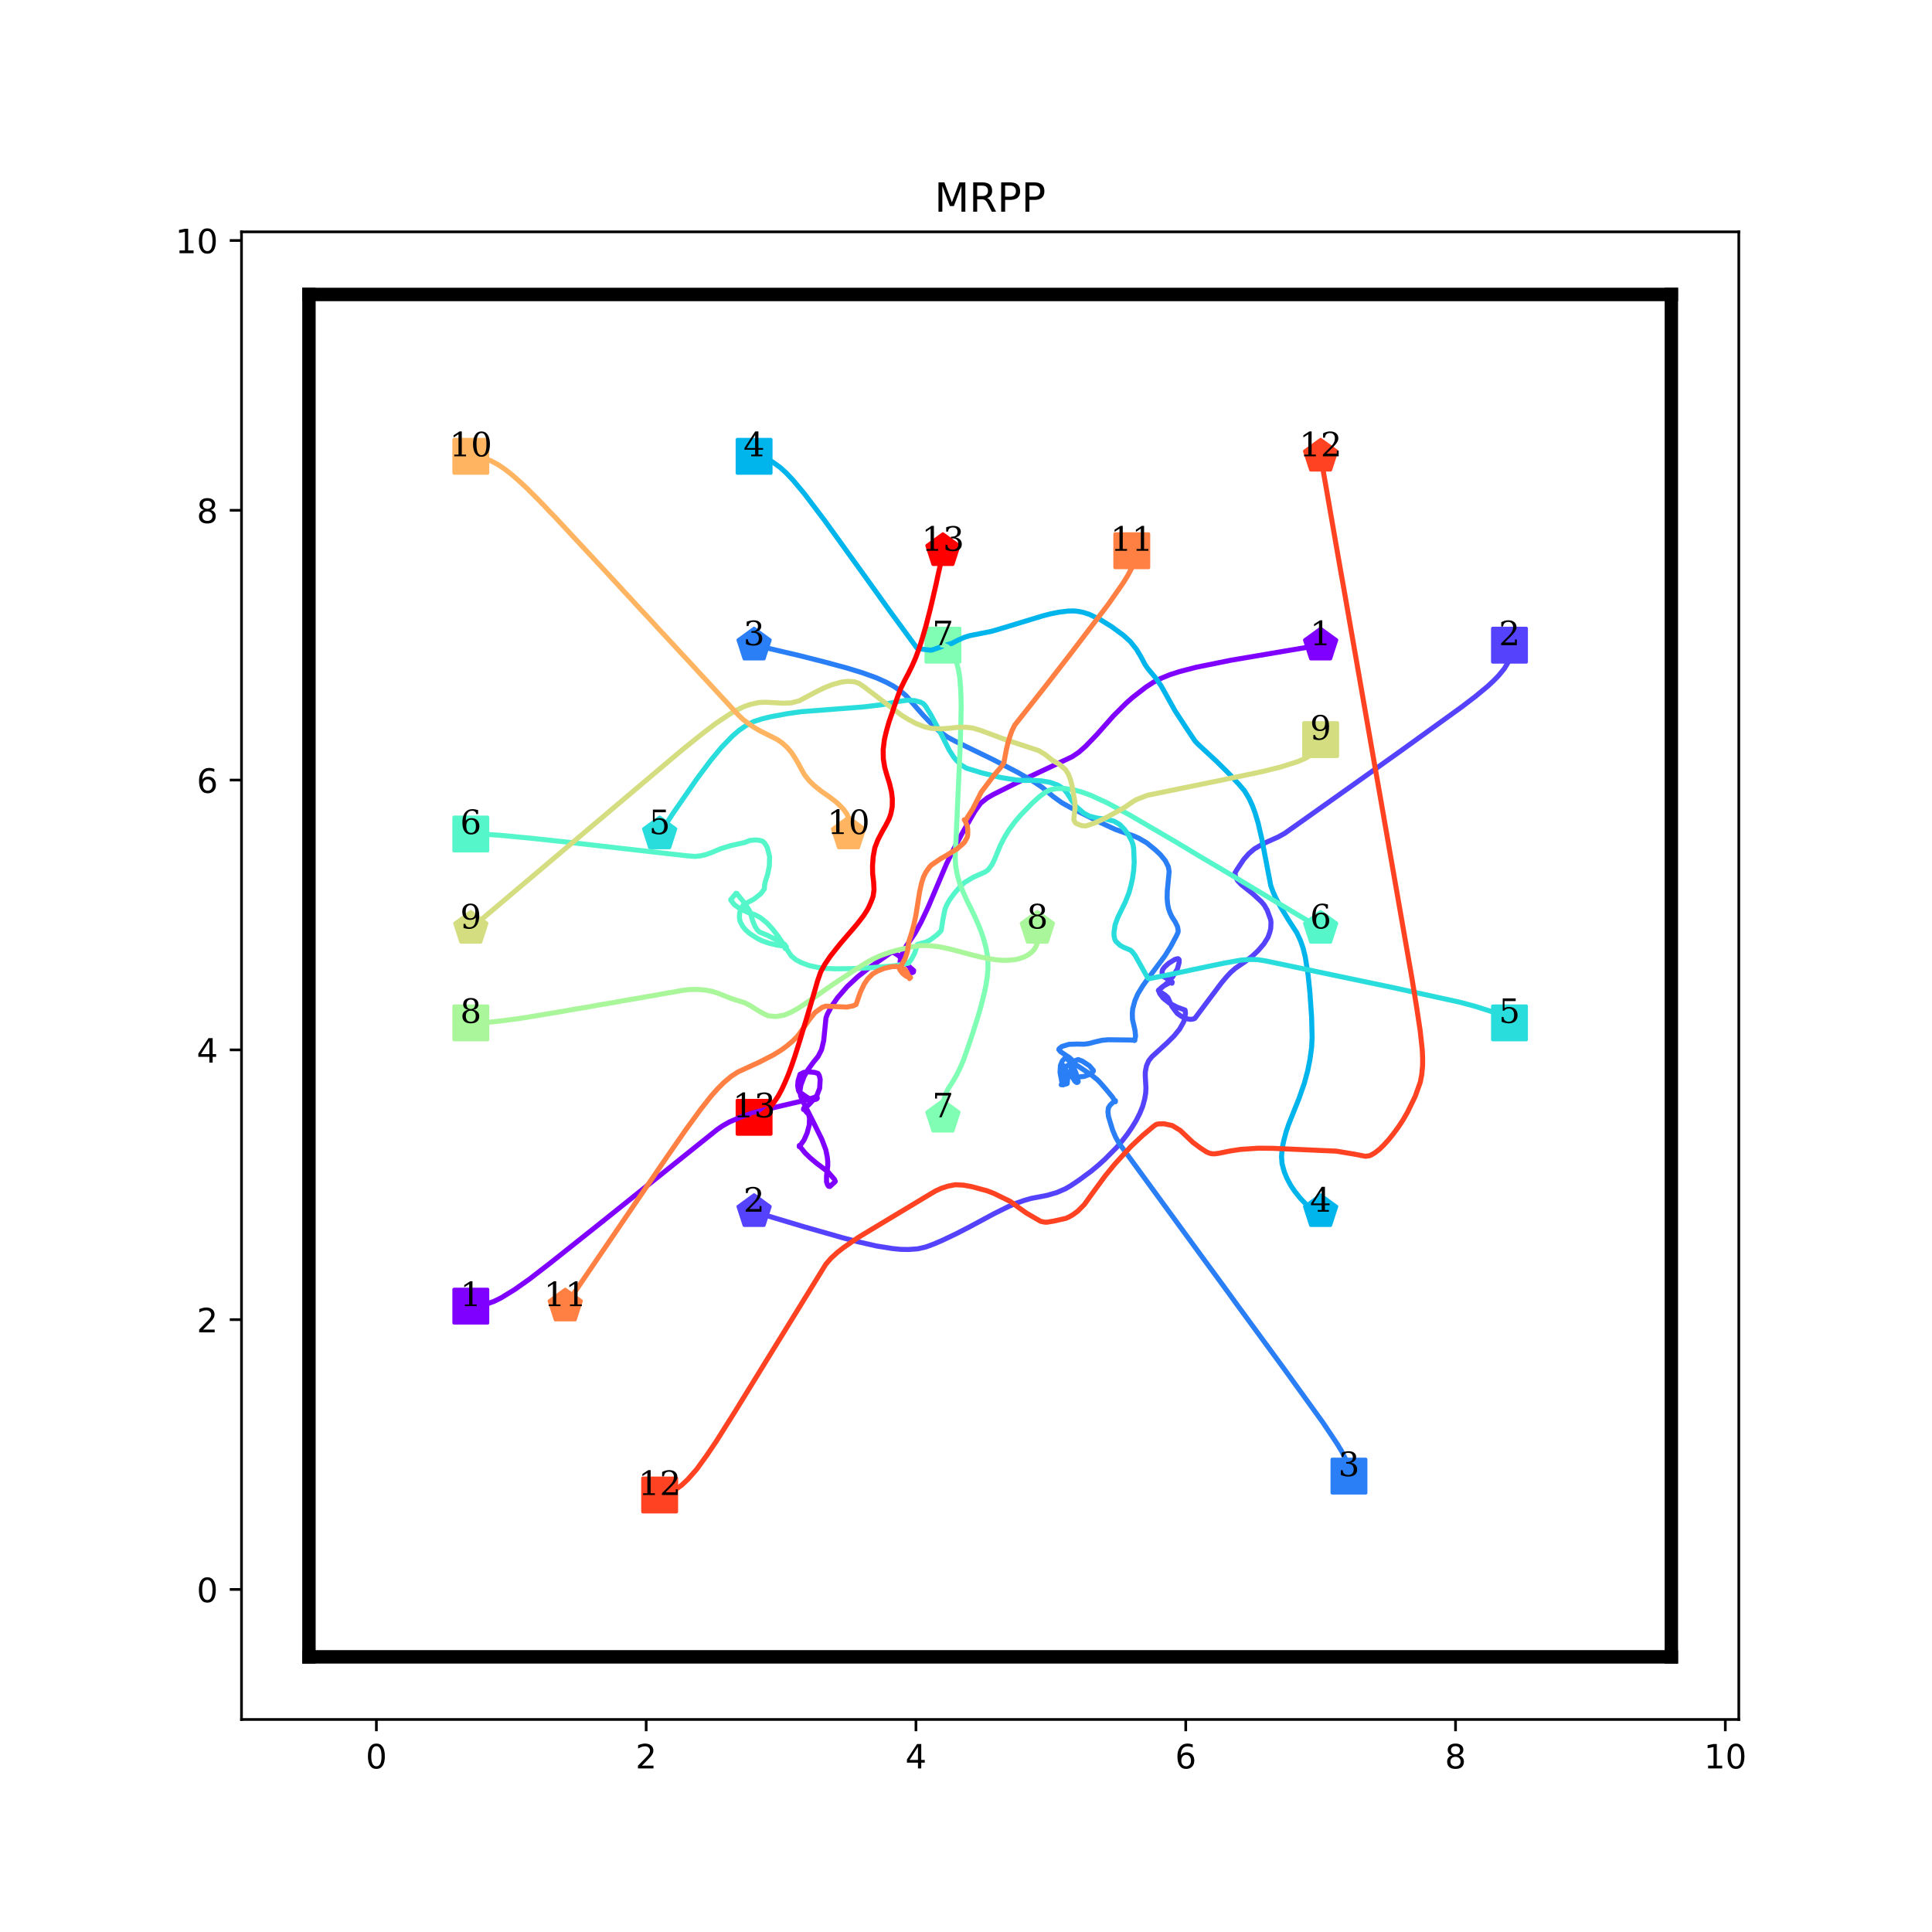 <?xml version="1.0" encoding="utf-8" standalone="no"?>
<!DOCTYPE svg PUBLIC "-//W3C//DTD SVG 1.1//EN"
  "http://www.w3.org/Graphics/SVG/1.1/DTD/svg11.dtd">
<!-- Created with matplotlib (http://matplotlib.org/) -->
<svg height="576pt" version="1.1" viewBox="0 0 576 576" width="576pt" xmlns="http://www.w3.org/2000/svg" xmlns:xlink="http://www.w3.org/1999/xlink">
 <defs>
  <style type="text/css">
*{stroke-linecap:butt;stroke-linejoin:round;}
  </style>
 </defs>
 <g id="figure_1">
  <g id="patch_1">
   <path d="M 0 576 
L 576 576 
L 576 0 
L 0 0 
z
" style="fill:#ffffff;"/>
  </g>
  <g id="axes_1">
   <g id="patch_2">
    <path d="M 72 512.64 
L 518.4 512.64 
L 518.4 69.12 
L 72 69.12 
z
" style="fill:#ffffff;"/>
   </g>
   <g id="matplotlib.axis_1">
    <g id="xtick_1">
     <g id="line2d_1">
      <defs>
       <path d="M 0 0 
L 0 3.5 
" id="mf854a22742" style="stroke:#000000;stroke-width:0.8;"/>
      </defs>
      <g>
       <use style="stroke:#000000;stroke-width:0.8;" x="112.216" xlink:href="#mf854a22742" y="512.64"/>
      </g>
     </g>
     <g id="text_1">
      <!-- 0 -->
      <defs>
       <path d="M 31.781 66.406 
Q 24.172 66.406 20.328 58.906 
Q 16.5 51.422 16.5 36.375 
Q 16.5 21.391 20.328 13.891 
Q 24.172 6.391 31.781 6.391 
Q 39.453 6.391 43.281 13.891 
Q 47.125 21.391 47.125 36.375 
Q 47.125 51.422 43.281 58.906 
Q 39.453 66.406 31.781 66.406 
z
M 31.781 74.219 
Q 44.047 74.219 50.516 64.516 
Q 56.984 54.828 56.984 36.375 
Q 56.984 17.969 50.516 8.266 
Q 44.047 -1.422 31.781 -1.422 
Q 19.531 -1.422 13.062 8.266 
Q 6.594 17.969 6.594 36.375 
Q 6.594 54.828 13.062 64.516 
Q 19.531 74.219 31.781 74.219 
z
" id="DejaVuSans-30"/>
      </defs>
      <g transform="translate(109.035 527.238)scale(0.1 -0.1)">
       <use xlink:href="#DejaVuSans-30"/>
      </g>
     </g>
    </g>
    <g id="xtick_2">
     <g id="line2d_2">
      <g>
       <use style="stroke:#000000;stroke-width:0.8;" x="192.649" xlink:href="#mf854a22742" y="512.64"/>
      </g>
     </g>
     <g id="text_2">
      <!-- 2 -->
      <defs>
       <path d="M 19.188 8.297 
L 53.609 8.297 
L 53.609 0 
L 7.328 0 
L 7.328 8.297 
Q 12.938 14.109 22.625 23.891 
Q 32.328 33.688 34.812 36.531 
Q 39.547 41.844 41.422 45.531 
Q 43.312 49.219 43.312 52.781 
Q 43.312 58.594 39.234 62.25 
Q 35.156 65.922 28.609 65.922 
Q 23.969 65.922 18.812 64.312 
Q 13.672 62.703 7.812 59.422 
L 7.812 69.391 
Q 13.766 71.781 18.938 73 
Q 24.125 74.219 28.422 74.219 
Q 39.75 74.219 46.484 68.547 
Q 53.219 62.891 53.219 53.422 
Q 53.219 48.922 51.531 44.891 
Q 49.859 40.875 45.406 35.406 
Q 44.188 33.984 37.641 27.219 
Q 31.109 20.453 19.188 8.297 
z
" id="DejaVuSans-32"/>
      </defs>
      <g transform="translate(189.467 527.238)scale(0.1 -0.1)">
       <use xlink:href="#DejaVuSans-32"/>
      </g>
     </g>
    </g>
    <g id="xtick_3">
     <g id="line2d_3">
      <g>
       <use style="stroke:#000000;stroke-width:0.8;" x="273.081" xlink:href="#mf854a22742" y="512.64"/>
      </g>
     </g>
     <g id="text_3">
      <!-- 4 -->
      <defs>
       <path d="M 37.797 64.312 
L 12.891 25.391 
L 37.797 25.391 
z
M 35.203 72.906 
L 47.609 72.906 
L 47.609 25.391 
L 58.016 25.391 
L 58.016 17.188 
L 47.609 17.188 
L 47.609 0 
L 37.797 0 
L 37.797 17.188 
L 4.891 17.188 
L 4.891 26.703 
z
" id="DejaVuSans-34"/>
      </defs>
      <g transform="translate(269.9 527.238)scale(0.1 -0.1)">
       <use xlink:href="#DejaVuSans-34"/>
      </g>
     </g>
    </g>
    <g id="xtick_4">
     <g id="line2d_4">
      <g>
       <use style="stroke:#000000;stroke-width:0.8;" x="353.514" xlink:href="#mf854a22742" y="512.64"/>
      </g>
     </g>
     <g id="text_4">
      <!-- 6 -->
      <defs>
       <path d="M 33.016 40.375 
Q 26.375 40.375 22.484 35.828 
Q 18.609 31.297 18.609 23.391 
Q 18.609 15.531 22.484 10.953 
Q 26.375 6.391 33.016 6.391 
Q 39.656 6.391 43.531 10.953 
Q 47.406 15.531 47.406 23.391 
Q 47.406 31.297 43.531 35.828 
Q 39.656 40.375 33.016 40.375 
z
M 52.594 71.297 
L 52.594 62.312 
Q 48.875 64.062 45.094 64.984 
Q 41.312 65.922 37.594 65.922 
Q 27.828 65.922 22.672 59.328 
Q 17.531 52.734 16.797 39.406 
Q 19.672 43.656 24.016 45.922 
Q 28.375 48.188 33.594 48.188 
Q 44.578 48.188 50.953 41.516 
Q 57.328 34.859 57.328 23.391 
Q 57.328 12.156 50.688 5.359 
Q 44.047 -1.422 33.016 -1.422 
Q 20.359 -1.422 13.672 8.266 
Q 6.984 17.969 6.984 36.375 
Q 6.984 53.656 15.188 63.938 
Q 23.391 74.219 37.203 74.219 
Q 40.922 74.219 44.703 73.484 
Q 48.484 72.75 52.594 71.297 
z
" id="DejaVuSans-36"/>
      </defs>
      <g transform="translate(350.332 527.238)scale(0.1 -0.1)">
       <use xlink:href="#DejaVuSans-36"/>
      </g>
     </g>
    </g>
    <g id="xtick_5">
     <g id="line2d_5">
      <g>
       <use style="stroke:#000000;stroke-width:0.8;" x="433.946" xlink:href="#mf854a22742" y="512.64"/>
      </g>
     </g>
     <g id="text_5">
      <!-- 8 -->
      <defs>
       <path d="M 31.781 34.625 
Q 24.75 34.625 20.719 30.859 
Q 16.703 27.094 16.703 20.516 
Q 16.703 13.922 20.719 10.156 
Q 24.75 6.391 31.781 6.391 
Q 38.812 6.391 42.859 10.172 
Q 46.922 13.969 46.922 20.516 
Q 46.922 27.094 42.891 30.859 
Q 38.875 34.625 31.781 34.625 
z
M 21.922 38.812 
Q 15.578 40.375 12.031 44.719 
Q 8.5 49.078 8.5 55.328 
Q 8.5 64.062 14.719 69.141 
Q 20.953 74.219 31.781 74.219 
Q 42.672 74.219 48.875 69.141 
Q 55.078 64.062 55.078 55.328 
Q 55.078 49.078 51.531 44.719 
Q 48 40.375 41.703 38.812 
Q 48.828 37.156 52.797 32.312 
Q 56.781 27.484 56.781 20.516 
Q 56.781 9.906 50.312 4.234 
Q 43.844 -1.422 31.781 -1.422 
Q 19.734 -1.422 13.25 4.234 
Q 6.781 9.906 6.781 20.516 
Q 6.781 27.484 10.781 32.312 
Q 14.797 37.156 21.922 38.812 
z
M 18.312 54.391 
Q 18.312 48.734 21.844 45.562 
Q 25.391 42.391 31.781 42.391 
Q 38.141 42.391 41.719 45.562 
Q 45.312 48.734 45.312 54.391 
Q 45.312 60.062 41.719 63.234 
Q 38.141 66.406 31.781 66.406 
Q 25.391 66.406 21.844 63.234 
Q 18.312 60.062 18.312 54.391 
z
" id="DejaVuSans-38"/>
      </defs>
      <g transform="translate(430.765 527.238)scale(0.1 -0.1)">
       <use xlink:href="#DejaVuSans-38"/>
      </g>
     </g>
    </g>
    <g id="xtick_6">
     <g id="line2d_6">
      <g>
       <use style="stroke:#000000;stroke-width:0.8;" x="514.378" xlink:href="#mf854a22742" y="512.64"/>
      </g>
     </g>
     <g id="text_6">
      <!-- 10 -->
      <defs>
       <path d="M 12.406 8.297 
L 28.516 8.297 
L 28.516 63.922 
L 10.984 60.406 
L 10.984 69.391 
L 28.422 72.906 
L 38.281 72.906 
L 38.281 8.297 
L 54.391 8.297 
L 54.391 0 
L 12.406 0 
z
" id="DejaVuSans-31"/>
      </defs>
      <g transform="translate(508.016 527.238)scale(0.1 -0.1)">
       <use xlink:href="#DejaVuSans-31"/>
       <use x="63.623" xlink:href="#DejaVuSans-30"/>
      </g>
     </g>
    </g>
   </g>
   <g id="matplotlib.axis_2">
    <g id="ytick_1">
     <g id="line2d_7">
      <defs>
       <path d="M 0 0 
L -3.5 0 
" id="m38b1c67771" style="stroke:#000000;stroke-width:0.8;"/>
      </defs>
      <g>
       <use style="stroke:#000000;stroke-width:0.8;" x="72" xlink:href="#m38b1c67771" y="473.864"/>
      </g>
     </g>
     <g id="text_7">
      <!-- 0 -->
      <g transform="translate(58.638 477.663)scale(0.1 -0.1)">
       <use xlink:href="#DejaVuSans-30"/>
      </g>
     </g>
    </g>
    <g id="ytick_2">
     <g id="line2d_8">
      <g>
       <use style="stroke:#000000;stroke-width:0.8;" x="72" xlink:href="#m38b1c67771" y="393.431"/>
      </g>
     </g>
     <g id="text_8">
      <!-- 2 -->
      <g transform="translate(58.638 397.231)scale(0.1 -0.1)">
       <use xlink:href="#DejaVuSans-32"/>
      </g>
     </g>
    </g>
    <g id="ytick_3">
     <g id="line2d_9">
      <g>
       <use style="stroke:#000000;stroke-width:0.8;" x="72" xlink:href="#m38b1c67771" y="312.999"/>
      </g>
     </g>
     <g id="text_9">
      <!-- 4 -->
      <g transform="translate(58.638 316.798)scale(0.1 -0.1)">
       <use xlink:href="#DejaVuSans-34"/>
      </g>
     </g>
    </g>
    <g id="ytick_4">
     <g id="line2d_10">
      <g>
       <use style="stroke:#000000;stroke-width:0.8;" x="72" xlink:href="#m38b1c67771" y="232.566"/>
      </g>
     </g>
     <g id="text_10">
      <!-- 6 -->
      <g transform="translate(58.638 236.366)scale(0.1 -0.1)">
       <use xlink:href="#DejaVuSans-36"/>
      </g>
     </g>
    </g>
    <g id="ytick_5">
     <g id="line2d_11">
      <g>
       <use style="stroke:#000000;stroke-width:0.8;" x="72" xlink:href="#m38b1c67771" y="152.134"/>
      </g>
     </g>
     <g id="text_11">
      <!-- 8 -->
      <g transform="translate(58.638 155.933)scale(0.1 -0.1)">
       <use xlink:href="#DejaVuSans-38"/>
      </g>
     </g>
    </g>
    <g id="ytick_6">
     <g id="line2d_12">
      <g>
       <use style="stroke:#000000;stroke-width:0.8;" x="72" xlink:href="#m38b1c67771" y="71.702"/>
      </g>
     </g>
     <g id="text_12">
      <!-- 10 -->
      <g transform="translate(52.275 75.501)scale(0.1 -0.1)">
       <use xlink:href="#DejaVuSans-31"/>
       <use x="63.623" xlink:href="#DejaVuSans-30"/>
      </g>
     </g>
    </g>
   </g>
   <g id="line2d_13">
    <path clip-path="url(#pdcaf2ea3f1)" d="M 140.368 389.41 
" style="fill:none;stroke:#1f77b4;stroke-linecap:square;stroke-width:1.5;"/>
    <defs>
     <path d="M -5 5 
L 5 5 
L 5 -5 
L -5 -5 
z
" id="mc83ee09275" style="stroke:#8000ff;stroke-linejoin:miter;"/>
    </defs>
    <g clip-path="url(#pdcaf2ea3f1)">
     <use style="fill:#8000ff;stroke:#8000ff;stroke-linejoin:miter;" x="140.368" xlink:href="#mc83ee09275" y="389.41"/>
    </g>
   </g>
   <g id="line2d_14">
    <path clip-path="url(#pdcaf2ea3f1)" d="M 393.73 192.35 
" style="fill:none;stroke:#ff7f0e;stroke-linecap:square;stroke-width:1.5;"/>
    <defs>
     <path d="M 0 -5 
L -4.755 -1.545 
L -2.939 4.045 
L 2.939 4.045 
L 4.755 -1.545 
z
" id="m3dee424a12" style="stroke:#8000ff;stroke-linejoin:miter;"/>
    </defs>
    <g clip-path="url(#pdcaf2ea3f1)">
     <use style="fill:#8000ff;stroke:#8000ff;stroke-linejoin:miter;" x="393.73" xlink:href="#m3dee424a12" y="192.35"/>
    </g>
   </g>
   <g id="line2d_15">
    <path clip-path="url(#pdcaf2ea3f1)" d="M 450.032 192.35 
" style="fill:none;stroke:#2ca02c;stroke-linecap:square;stroke-width:1.5;"/>
    <defs>
     <path d="M -5 5 
L 5 5 
L 5 -5 
L -5 -5 
z
" id="mf0975db03c" style="stroke:#5542fd;stroke-linejoin:miter;"/>
    </defs>
    <g clip-path="url(#pdcaf2ea3f1)">
     <use style="fill:#5542fd;stroke:#5542fd;stroke-linejoin:miter;" x="450.032" xlink:href="#mf0975db03c" y="192.35"/>
    </g>
   </g>
   <g id="line2d_16">
    <path clip-path="url(#pdcaf2ea3f1)" d="M 224.822 361.258 
" style="fill:none;stroke:#d62728;stroke-linecap:square;stroke-width:1.5;"/>
    <defs>
     <path d="M 0 -5 
L -4.755 -1.545 
L -2.939 4.045 
L 2.939 4.045 
L 4.755 -1.545 
z
" id="m866608ea73" style="stroke:#5542fd;stroke-linejoin:miter;"/>
    </defs>
    <g clip-path="url(#pdcaf2ea3f1)">
     <use style="fill:#5542fd;stroke:#5542fd;stroke-linejoin:miter;" x="224.822" xlink:href="#m866608ea73" y="361.258"/>
    </g>
   </g>
   <g id="line2d_17">
    <path clip-path="url(#pdcaf2ea3f1)" d="M 402.175 440.082 
" style="fill:none;stroke:#9467bd;stroke-linecap:square;stroke-width:1.5;"/>
    <defs>
     <path d="M -5 5 
L 5 5 
L 5 -5 
L -5 -5 
z
" id="m143577445a" style="stroke:#2b7ff6;stroke-linejoin:miter;"/>
    </defs>
    <g clip-path="url(#pdcaf2ea3f1)">
     <use style="fill:#2b7ff6;stroke:#2b7ff6;stroke-linejoin:miter;" x="402.175" xlink:href="#m143577445a" y="440.082"/>
    </g>
   </g>
   <g id="line2d_18">
    <path clip-path="url(#pdcaf2ea3f1)" d="M 224.822 192.35 
" style="fill:none;stroke:#8c564b;stroke-linecap:square;stroke-width:1.5;"/>
    <defs>
     <path d="M 0 -5 
L -4.755 -1.545 
L -2.939 4.045 
L 2.939 4.045 
L 4.755 -1.545 
z
" id="m12f0937bb5" style="stroke:#2b7ff6;stroke-linejoin:miter;"/>
    </defs>
    <g clip-path="url(#pdcaf2ea3f1)">
     <use style="fill:#2b7ff6;stroke:#2b7ff6;stroke-linejoin:miter;" x="224.822" xlink:href="#m12f0937bb5" y="192.35"/>
    </g>
   </g>
   <g id="line2d_19">
    <path clip-path="url(#pdcaf2ea3f1)" d="M 224.822 136.048 
" style="fill:none;stroke:#e377c2;stroke-linecap:square;stroke-width:1.5;"/>
    <defs>
     <path d="M -5 5 
L 5 5 
L 5 -5 
L -5 -5 
z
" id="m3da93fef9d" style="stroke:#00b4ec;stroke-linejoin:miter;"/>
    </defs>
    <g clip-path="url(#pdcaf2ea3f1)">
     <use style="fill:#00b4ec;stroke:#00b4ec;stroke-linejoin:miter;" x="224.822" xlink:href="#m3da93fef9d" y="136.048"/>
    </g>
   </g>
   <g id="line2d_20">
    <path clip-path="url(#pdcaf2ea3f1)" d="M 393.73 361.258 
" style="fill:none;stroke:#7f7f7f;stroke-linecap:square;stroke-width:1.5;"/>
    <defs>
     <path d="M 0 -5 
L -4.755 -1.545 
L -2.939 4.045 
L 2.939 4.045 
L 4.755 -1.545 
z
" id="m8b6e4998a9" style="stroke:#00b4ec;stroke-linejoin:miter;"/>
    </defs>
    <g clip-path="url(#pdcaf2ea3f1)">
     <use style="fill:#00b4ec;stroke:#00b4ec;stroke-linejoin:miter;" x="393.73" xlink:href="#m8b6e4998a9" y="361.258"/>
    </g>
   </g>
   <g id="line2d_21">
    <path clip-path="url(#pdcaf2ea3f1)" d="M 450.032 304.956 
" style="fill:none;stroke:#bcbd22;stroke-linecap:square;stroke-width:1.5;"/>
    <defs>
     <path d="M -5 5 
L 5 5 
L 5 -5 
L -5 -5 
z
" id="m382766a8b6" style="stroke:#2adddd;stroke-linejoin:miter;"/>
    </defs>
    <g clip-path="url(#pdcaf2ea3f1)">
     <use style="fill:#2adddd;stroke:#2adddd;stroke-linejoin:miter;" x="450.032" xlink:href="#m382766a8b6" y="304.956"/>
    </g>
   </g>
   <g id="line2d_22">
    <path clip-path="url(#pdcaf2ea3f1)" d="M 196.67 248.653 
" style="fill:none;stroke:#17becf;stroke-linecap:square;stroke-width:1.5;"/>
    <defs>
     <path d="M 0 -5 
L -4.755 -1.545 
L -2.939 4.045 
L 2.939 4.045 
L 4.755 -1.545 
z
" id="m37ef44169e" style="stroke:#2adddd;stroke-linejoin:miter;"/>
    </defs>
    <g clip-path="url(#pdcaf2ea3f1)">
     <use style="fill:#2adddd;stroke:#2adddd;stroke-linejoin:miter;" x="196.67" xlink:href="#m37ef44169e" y="248.653"/>
    </g>
   </g>
   <g id="line2d_23">
    <path clip-path="url(#pdcaf2ea3f1)" d="M 140.368 248.653 
" style="fill:none;stroke:#1f77b4;stroke-linecap:square;stroke-width:1.5;"/>
    <defs>
     <path d="M -5 5 
L 5 5 
L 5 -5 
L -5 -5 
z
" id="m53ecf203d9" style="stroke:#55f6ca;stroke-linejoin:miter;"/>
    </defs>
    <g clip-path="url(#pdcaf2ea3f1)">
     <use style="fill:#55f6ca;stroke:#55f6ca;stroke-linejoin:miter;" x="140.368" xlink:href="#m53ecf203d9" y="248.653"/>
    </g>
   </g>
   <g id="line2d_24">
    <path clip-path="url(#pdcaf2ea3f1)" d="M 393.73 276.804 
" style="fill:none;stroke:#ff7f0e;stroke-linecap:square;stroke-width:1.5;"/>
    <defs>
     <path d="M 0 -5 
L -4.755 -1.545 
L -2.939 4.045 
L 2.939 4.045 
L 4.755 -1.545 
z
" id="mc09458fcad" style="stroke:#55f6ca;stroke-linejoin:miter;"/>
    </defs>
    <g clip-path="url(#pdcaf2ea3f1)">
     <use style="fill:#55f6ca;stroke:#55f6ca;stroke-linejoin:miter;" x="393.73" xlink:href="#mc09458fcad" y="276.804"/>
    </g>
   </g>
   <g id="line2d_25">
    <path clip-path="url(#pdcaf2ea3f1)" d="M 281.124 192.35 
" style="fill:none;stroke:#2ca02c;stroke-linecap:square;stroke-width:1.5;"/>
    <defs>
     <path d="M -5 5 
L 5 5 
L 5 -5 
L -5 -5 
z
" id="m724a8b316f" style="stroke:#80ffb4;stroke-linejoin:miter;"/>
    </defs>
    <g clip-path="url(#pdcaf2ea3f1)">
     <use style="fill:#80ffb4;stroke:#80ffb4;stroke-linejoin:miter;" x="281.124" xlink:href="#m724a8b316f" y="192.35"/>
    </g>
   </g>
   <g id="line2d_26">
    <path clip-path="url(#pdcaf2ea3f1)" d="M 281.124 333.107 
" style="fill:none;stroke:#d62728;stroke-linecap:square;stroke-width:1.5;"/>
    <defs>
     <path d="M 0 -5 
L -4.755 -1.545 
L -2.939 4.045 
L 2.939 4.045 
L 4.755 -1.545 
z
" id="m0214d1c8f9" style="stroke:#80ffb4;stroke-linejoin:miter;"/>
    </defs>
    <g clip-path="url(#pdcaf2ea3f1)">
     <use style="fill:#80ffb4;stroke:#80ffb4;stroke-linejoin:miter;" x="281.124" xlink:href="#m0214d1c8f9" y="333.107"/>
    </g>
   </g>
   <g id="line2d_27">
    <path clip-path="url(#pdcaf2ea3f1)" d="M 140.368 304.956 
" style="fill:none;stroke:#9467bd;stroke-linecap:square;stroke-width:1.5;"/>
    <defs>
     <path d="M -5 5 
L 5 5 
L 5 -5 
L -5 -5 
z
" id="m91e0be7681" style="stroke:#aaf69b;stroke-linejoin:miter;"/>
    </defs>
    <g clip-path="url(#pdcaf2ea3f1)">
     <use style="fill:#aaf69b;stroke:#aaf69b;stroke-linejoin:miter;" x="140.368" xlink:href="#m91e0be7681" y="304.956"/>
    </g>
   </g>
   <g id="line2d_28">
    <path clip-path="url(#pdcaf2ea3f1)" d="M 309.276 276.804 
" style="fill:none;stroke:#8c564b;stroke-linecap:square;stroke-width:1.5;"/>
    <defs>
     <path d="M 0 -5 
L -4.755 -1.545 
L -2.939 4.045 
L 2.939 4.045 
L 4.755 -1.545 
z
" id="m9b215ad4c7" style="stroke:#aaf69b;stroke-linejoin:miter;"/>
    </defs>
    <g clip-path="url(#pdcaf2ea3f1)">
     <use style="fill:#aaf69b;stroke:#aaf69b;stroke-linejoin:miter;" x="309.276" xlink:href="#m9b215ad4c7" y="276.804"/>
    </g>
   </g>
   <g id="line2d_29">
    <path clip-path="url(#pdcaf2ea3f1)" d="M 393.73 220.502 
" style="fill:none;stroke:#e377c2;stroke-linecap:square;stroke-width:1.5;"/>
    <defs>
     <path d="M -5 5 
L 5 5 
L 5 -5 
L -5 -5 
z
" id="m558d241c94" style="stroke:#d4dd80;stroke-linejoin:miter;"/>
    </defs>
    <g clip-path="url(#pdcaf2ea3f1)">
     <use style="fill:#d4dd80;stroke:#d4dd80;stroke-linejoin:miter;" x="393.73" xlink:href="#m558d241c94" y="220.502"/>
    </g>
   </g>
   <g id="line2d_30">
    <path clip-path="url(#pdcaf2ea3f1)" d="M 140.368 276.804 
" style="fill:none;stroke:#7f7f7f;stroke-linecap:square;stroke-width:1.5;"/>
    <defs>
     <path d="M 0 -5 
L -4.755 -1.545 
L -2.939 4.045 
L 2.939 4.045 
L 4.755 -1.545 
z
" id="mb043be5019" style="stroke:#d4dd80;stroke-linejoin:miter;"/>
    </defs>
    <g clip-path="url(#pdcaf2ea3f1)">
     <use style="fill:#d4dd80;stroke:#d4dd80;stroke-linejoin:miter;" x="140.368" xlink:href="#mb043be5019" y="276.804"/>
    </g>
   </g>
   <g id="line2d_31">
    <path clip-path="url(#pdcaf2ea3f1)" d="M 140.368 136.048 
" style="fill:none;stroke:#bcbd22;stroke-linecap:square;stroke-width:1.5;"/>
    <defs>
     <path d="M -5 5 
L 5 5 
L 5 -5 
L -5 -5 
z
" id="m6b782e1506" style="stroke:#ffb462;stroke-linejoin:miter;"/>
    </defs>
    <g clip-path="url(#pdcaf2ea3f1)">
     <use style="fill:#ffb462;stroke:#ffb462;stroke-linejoin:miter;" x="140.368" xlink:href="#m6b782e1506" y="136.048"/>
    </g>
   </g>
   <g id="line2d_32">
    <path clip-path="url(#pdcaf2ea3f1)" d="M 252.973 248.653 
" style="fill:none;stroke:#17becf;stroke-linecap:square;stroke-width:1.5;"/>
    <defs>
     <path d="M 0 -5 
L -4.755 -1.545 
L -2.939 4.045 
L 2.939 4.045 
L 4.755 -1.545 
z
" id="md3cc5b6279" style="stroke:#ffb462;stroke-linejoin:miter;"/>
    </defs>
    <g clip-path="url(#pdcaf2ea3f1)">
     <use style="fill:#ffb462;stroke:#ffb462;stroke-linejoin:miter;" x="252.973" xlink:href="#md3cc5b6279" y="248.653"/>
    </g>
   </g>
   <g id="line2d_33">
    <path clip-path="url(#pdcaf2ea3f1)" d="M 337.427 164.199 
" style="fill:none;stroke:#1f77b4;stroke-linecap:square;stroke-width:1.5;"/>
    <defs>
     <path d="M -5 5 
L 5 5 
L 5 -5 
L -5 -5 
z
" id="m816a32820f" style="stroke:#ff8042;stroke-linejoin:miter;"/>
    </defs>
    <g clip-path="url(#pdcaf2ea3f1)">
     <use style="fill:#ff8042;stroke:#ff8042;stroke-linejoin:miter;" x="337.427" xlink:href="#m816a32820f" y="164.199"/>
    </g>
   </g>
   <g id="line2d_34">
    <path clip-path="url(#pdcaf2ea3f1)" d="M 168.519 389.41 
" style="fill:none;stroke:#ff7f0e;stroke-linecap:square;stroke-width:1.5;"/>
    <defs>
     <path d="M 0 -5 
L -4.755 -1.545 
L -2.939 4.045 
L 2.939 4.045 
L 4.755 -1.545 
z
" id="mcadbd39f45" style="stroke:#ff8042;stroke-linejoin:miter;"/>
    </defs>
    <g clip-path="url(#pdcaf2ea3f1)">
     <use style="fill:#ff8042;stroke:#ff8042;stroke-linejoin:miter;" x="168.519" xlink:href="#mcadbd39f45" y="389.41"/>
    </g>
   </g>
   <g id="line2d_35">
    <path clip-path="url(#pdcaf2ea3f1)" d="M 196.67 445.712 
" style="fill:none;stroke:#2ca02c;stroke-linecap:square;stroke-width:1.5;"/>
    <defs>
     <path d="M -5 5 
L 5 5 
L 5 -5 
L -5 -5 
z
" id="mf0bae16163" style="stroke:#ff4221;stroke-linejoin:miter;"/>
    </defs>
    <g clip-path="url(#pdcaf2ea3f1)">
     <use style="fill:#ff4221;stroke:#ff4221;stroke-linejoin:miter;" x="196.67" xlink:href="#mf0bae16163" y="445.712"/>
    </g>
   </g>
   <g id="line2d_36">
    <path clip-path="url(#pdcaf2ea3f1)" d="M 393.73 136.048 
" style="fill:none;stroke:#d62728;stroke-linecap:square;stroke-width:1.5;"/>
    <defs>
     <path d="M 0 -5 
L -4.755 -1.545 
L -2.939 4.045 
L 2.939 4.045 
L 4.755 -1.545 
z
" id="m16de308c6f" style="stroke:#ff4221;stroke-linejoin:miter;"/>
    </defs>
    <g clip-path="url(#pdcaf2ea3f1)">
     <use style="fill:#ff4221;stroke:#ff4221;stroke-linejoin:miter;" x="393.73" xlink:href="#m16de308c6f" y="136.048"/>
    </g>
   </g>
   <g id="line2d_37">
    <path clip-path="url(#pdcaf2ea3f1)" d="M 224.822 333.107 
" style="fill:none;stroke:#9467bd;stroke-linecap:square;stroke-width:1.5;"/>
    <defs>
     <path d="M -5 5 
L 5 5 
L 5 -5 
L -5 -5 
z
" id="m4953700667" style="stroke:#ff0000;stroke-linejoin:miter;"/>
    </defs>
    <g clip-path="url(#pdcaf2ea3f1)">
     <use style="fill:#ff0000;stroke:#ff0000;stroke-linejoin:miter;" x="224.822" xlink:href="#m4953700667" y="333.107"/>
    </g>
   </g>
   <g id="line2d_38">
    <path clip-path="url(#pdcaf2ea3f1)" d="M 281.124 164.199 
" style="fill:none;stroke:#8c564b;stroke-linecap:square;stroke-width:1.5;"/>
    <defs>
     <path d="M 0 -5 
L -4.755 -1.545 
L -2.939 4.045 
L 2.939 4.045 
L 4.755 -1.545 
z
" id="mf436088375" style="stroke:#ff0000;stroke-linejoin:miter;"/>
    </defs>
    <g clip-path="url(#pdcaf2ea3f1)">
     <use style="fill:#ff0000;stroke:#ff0000;stroke-linejoin:miter;" x="281.124" xlink:href="#mf436088375" y="164.199"/>
    </g>
   </g>
   <g id="line2d_39"/>
   <g id="line2d_40">
    <path clip-path="url(#pdcaf2ea3f1)" d="M 92.108 493.972 
L 92.108 87.788 
" style="fill:none;stroke:#000000;stroke-linecap:square;stroke-width:4;"/>
   </g>
   <g id="line2d_41">
    <path clip-path="url(#pdcaf2ea3f1)" d="M 92.108 87.788 
L 498.292 87.788 
" style="fill:none;stroke:#000000;stroke-linecap:square;stroke-width:4;"/>
   </g>
   <g id="line2d_42">
    <path clip-path="url(#pdcaf2ea3f1)" d="M 498.292 87.788 
L 498.292 493.972 
" style="fill:none;stroke:#000000;stroke-linecap:square;stroke-width:4;"/>
   </g>
   <g id="line2d_43">
    <path clip-path="url(#pdcaf2ea3f1)" d="M 498.292 493.972 
L 92.108 493.972 
" style="fill:none;stroke:#000000;stroke-linecap:square;stroke-width:4;"/>
   </g>
   <g id="line2d_44">
    <path clip-path="url(#pdcaf2ea3f1)" d="M 140.368 389.41 
L 141.293 389.41 
L 144.51 388.967 
L 147.245 388.002 
L 149.376 386.957 
L 153.438 384.463 
L 157.821 381.366 
L 163.974 376.621 
L 179.297 364.435 
L 213.802 336.767 
L 215.451 335.641 
L 217.422 334.515 
L 221.242 332.866 
L 224.781 331.699 
L 230.211 330.332 
L 240.546 327.919 
L 242.718 327.195 
L 243.361 326.954 
L 243.643 327.155 
L 243.643 327.477 
L 243.361 327.718 
L 243.04 327.798 
L 242.034 327.758 
L 240.868 327.316 
L 238.254 325.506 
L 238.334 325.506 
L 238.495 325.546 
L 238.214 325.386 
L 238.053 325.104 
L 237.811 323.777 
L 237.932 322.208 
L 238.535 320.278 
L 239.661 319.715 
L 240.747 319.554 
L 242.838 319.715 
L 243.884 320.037 
L 244.246 320.64 
L 244.528 321.806 
L 244.367 324.461 
L 243.603 326.431 
L 242.758 327.638 
L 240.908 329.568 
L 239.541 330.774 
L 239.621 330.614 
L 239.621 330.413 
L 239.702 330.614 
L 240.385 331.498 
L 241.109 332.262 
L 241.35 333.389 
L 241.27 335.399 
L 240.627 337.812 
L 239.702 339.904 
L 238.294 341.874 
L 238.334 341.754 
L 238.294 341.512 
L 238.696 342.075 
L 239.983 343.684 
L 241.511 345.172 
L 243.321 346.7 
L 246.78 349.314 
L 248.75 351.566 
L 249.032 352.21 
L 249.032 352.21 
L 248.951 352.33 
L 247.423 353.738 
L 247.021 353.658 
L 246.739 353.255 
L 246.418 352.371 
L 246.418 350.601 
L 246.78 347.585 
L 246.78 346.378 
L 246.659 345.051 
L 246.217 342.839 
L 245.05 339.743 
L 242.637 334.836 
L 239.299 328.201 
L 238.696 326.753 
L 238.495 325.265 
L 238.777 323.495 
L 239.702 321.002 
L 240.747 319.112 
L 242.517 316.659 
L 243.884 315.01 
L 244.93 312.959 
L 245.573 310.264 
L 246.257 303.468 
L 246.699 302.301 
L 247.946 299.969 
L 249.715 297.435 
L 252.571 294.138 
L 255.667 291.242 
L 259.166 288.507 
L 265.681 283.963 
L 266.526 284.043 
L 267.853 284.888 
L 271.07 288.186 
L 272.397 289.352 
L 272.317 289.794 
L 272.035 289.955 
L 271.553 289.955 
L 270.346 289.593 
L 268.617 288.547 
L 268.537 288.427 
L 268.336 287.824 
L 268.376 286.416 
L 268.979 284.365 
L 270.226 281.992 
L 272.8 278.212 
L 274.569 274.995 
L 276.66 270.571 
L 282.21 257.501 
L 284.462 252.916 
L 286.875 248.412 
L 290.615 241.897 
L 292.385 239.443 
L 294.315 237.915 
L 296.205 236.829 
L 303.203 233.331 
L 319.651 225.609 
L 321.622 224.282 
L 323.593 222.553 
L 326.931 219.094 
L 331.917 213.464 
L 335.738 209.643 
L 337.548 208.035 
L 341.569 204.898 
L 343.862 203.41 
L 346.033 202.284 
L 348.768 201.158 
L 351.623 200.233 
L 356.57 198.946 
L 367.107 196.814 
L 390.352 192.873 
L 390.352 192.873 
" style="fill:none;stroke:#8000ff;stroke-linecap:square;stroke-width:1.5;"/>
   </g>
   <g id="line2d_45">
    <path clip-path="url(#pdcaf2ea3f1)" d="M 450.032 192.35 
L 450.274 192.431 
L 450.435 192.712 
L 450.595 193.557 
L 450.475 195.085 
L 449.67 197.377 
L 448.464 199.388 
L 446.775 201.439 
L 445.287 202.967 
L 443.517 204.616 
L 439.777 207.713 
L 435.715 210.81 
L 417.658 223.84 
L 403.261 234.095 
L 383.072 248.412 
L 381.142 249.498 
L 376.839 251.428 
L 373.984 253.077 
L 372.335 254.484 
L 370.806 256.214 
L 368.715 259.35 
L 368.112 260.436 
L 368.152 260.275 
L 368.434 261.522 
L 368.916 262.487 
L 370.083 263.734 
L 373.461 266.429 
L 376.075 268.842 
L 376.919 269.847 
L 377.804 271.375 
L 378.81 274.15 
L 378.93 274.954 
L 378.85 276.804 
L 378.568 277.93 
L 378.045 279.418 
L 376.799 281.429 
L 375.029 283.48 
L 373.26 285.129 
L 371.329 286.617 
L 368.273 288.708 
L 366.906 289.915 
L 365.739 291.162 
L 364.211 292.971 
L 356.208 303.629 
L 355.645 303.83 
L 354.881 303.91 
L 353.916 303.749 
L 352.146 302.985 
L 350.94 302.1 
L 349.371 300.009 
L 348.205 297.435 
L 347.32 296.631 
L 345.551 295.505 
L 345.591 295.264 
L 345.872 294.781 
L 346.717 294.057 
L 348.446 293.132 
L 349.492 292.81 
L 349.411 292.851 
L 349.411 293.132 
L 349.13 292.73 
L 348.004 291.805 
L 346.637 291.001 
L 346.435 289.794 
L 346.637 289.07 
L 347.2 288.306 
L 348.486 287.14 
L 350.336 286.014 
L 351.141 285.813 
L 351.302 285.853 
L 351.543 286.134 
L 351.543 286.979 
L 351.02 288.869 
L 349.572 291.282 
L 348.165 292.891 
L 345.47 295.223 
L 345.35 295.304 
L 345.43 295.143 
L 345.43 295.344 
L 345.752 296.229 
L 346.797 297.596 
L 348.607 299.044 
L 350.899 300.25 
L 353.312 301.135 
L 353.433 302.1 
L 353.192 303.789 
L 352.83 304.795 
L 351.664 306.846 
L 350.095 308.776 
L 348.044 310.827 
L 343.419 315.05 
L 342.494 316.216 
L 341.811 317.744 
L 341.449 319.635 
L 341.449 320.801 
L 341.65 324.34 
L 341.569 325.908 
L 341.248 327.758 
L 340.685 329.809 
L 339.8 331.981 
L 338.754 334.032 
L 337.507 336.083 
L 336.14 338.094 
L 334.652 340.024 
L 332.923 342.075 
L 329.504 345.534 
L 327.695 347.183 
L 325.443 349.073 
L 321.743 351.808 
L 319.29 353.456 
L 317.641 354.422 
L 315.147 355.507 
L 312.292 356.352 
L 307.305 357.317 
L 305.254 357.92 
L 303.082 358.685 
L 300.87 359.61 
L 296.326 361.862 
L 289.007 365.803 
L 284.945 367.894 
L 280.803 369.865 
L 278.349 370.91 
L 276.057 371.755 
L 273.644 372.318 
L 270.909 372.519 
L 268.496 372.479 
L 266.083 372.237 
L 261.298 371.473 
L 256.029 370.267 
L 251.364 369.06 
L 239.219 365.602 
L 227.154 361.982 
L 227.154 361.982 
" style="fill:none;stroke:#5542fd;stroke-linecap:square;stroke-width:1.5;"/>
   </g>
   <g id="line2d_46">
    <path clip-path="url(#pdcaf2ea3f1)" d="M 402.175 440.082 
L 402.014 440.122 
L 401.894 440.203 
L 402.175 439.72 
L 402.336 438.634 
L 402.175 437.428 
L 401.371 435.377 
L 399.923 432.562 
L 398.717 430.551 
L 394.413 424.116 
L 382.791 408.03 
L 369.158 389.45 
L 364.895 383.578 
L 358.862 375.374 
L 333.647 340.869 
L 332.601 339.019 
L 331.716 336.928 
L 330.47 332.866 
L 330.309 331.458 
L 330.47 330.252 
L 330.952 329.488 
L 331.998 328.482 
L 332.561 328.16 
L 332.48 328.281 
L 332.521 328.482 
L 331.596 326.994 
L 329.585 324.581 
L 327.896 322.651 
L 327.132 321.887 
L 325.282 320.399 
L 320.094 316.98 
L 320.174 317.021 
L 319.571 317.141 
L 317.761 318.026 
L 316.233 319.313 
L 316.314 319.192 
L 316.233 320.198 
L 316.515 322.369 
L 316.957 323.455 
L 316.796 323.334 
L 316.675 323.294 
L 316.515 323.334 
L 316.394 323.415 
L 316.555 323.093 
L 316.877 321.364 
L 316.796 319.715 
L 316.434 317.865 
L 316.555 317.664 
L 316.836 317.624 
L 317.037 317.704 
L 317.399 318.147 
L 318.043 319.635 
L 318.324 321.444 
L 318.163 323.053 
L 317.56 323.254 
L 317.078 322.852 
L 316.434 321.766 
L 316.032 319.755 
L 316.153 317.664 
L 316.716 316.297 
L 317.48 315.492 
L 317.721 315.492 
L 318.123 315.734 
L 318.807 316.297 
L 319.571 317.342 
L 320.214 318.549 
L 320.818 319.997 
L 321.461 322.45 
L 321.3 322.651 
L 321.139 322.731 
L 320.898 322.691 
L 320.456 322.329 
L 319.853 321.364 
L 319.37 319.635 
L 319.29 316.98 
L 319.33 316.9 
L 320.295 316.297 
L 321.461 315.894 
L 322.708 316.377 
L 324.799 317.744 
L 325.965 319.112 
L 325.965 319.353 
L 325.684 319.715 
L 324.88 320.318 
L 323.19 320.922 
L 320.818 321.163 
L 318.284 320.841 
L 317.641 320.56 
L 316.595 319.635 
L 316.595 319.393 
L 317.078 318.71 
L 318.163 317.744 
L 319.531 316.9 
L 320.335 316.498 
L 320.255 316.618 
L 320.295 316.819 
L 320.054 316.458 
L 318.928 315.372 
L 316.153 313.522 
L 315.67 312.918 
L 315.75 312.677 
L 316.595 311.994 
L 318.686 311.35 
L 321.019 311.27 
L 323.19 311.31 
L 324.678 311.109 
L 326.488 310.626 
L 328.579 310.144 
L 330.389 309.983 
L 336.864 310.063 
L 338.352 310.144 
L 338.191 310.224 
L 338.312 309.983 
L 338.553 308.937 
L 338.392 307.248 
L 337.628 303.83 
L 337.588 302.06 
L 337.709 300.733 
L 338.352 298.36 
L 339.237 296.309 
L 340.765 293.816 
L 342.333 291.644 
L 347.28 285.008 
L 348.969 282.314 
L 350.779 278.936 
L 351.221 277.93 
L 351.261 277.448 
L 351.06 276.282 
L 350.377 274.874 
L 349.371 273.306 
L 348.889 272.3 
L 348.406 270.973 
L 348.125 269.606 
L 347.964 267.836 
L 348.004 265.745 
L 348.567 259.833 
L 348.326 258.426 
L 347.401 256.576 
L 345.953 254.806 
L 344.425 253.358 
L 341.851 251.267 
L 339.518 249.9 
L 338.07 249.256 
L 332.521 247.286 
L 328.177 245.275 
L 319.088 240.73 
L 316.555 239.323 
L 314.102 237.553 
L 310.603 234.658 
L 308.19 233.049 
L 303.565 230.355 
L 296.205 226.534 
L 284.864 221.024 
L 282.451 219.738 
L 279.998 217.968 
L 278.39 216.52 
L 275.213 213.222 
L 270.105 207.391 
L 268.295 205.863 
L 266.325 204.536 
L 264.234 203.41 
L 261.298 202.083 
L 257.035 200.554 
L 252.45 199.147 
L 245.734 197.337 
L 238.455 195.487 
L 227.999 193.034 
L 227.999 193.034 
" style="fill:none;stroke:#2b7ff6;stroke-linecap:square;stroke-width:1.5;"/>
   </g>
   <g id="line2d_47">
    <path clip-path="url(#pdcaf2ea3f1)" d="M 224.822 136.048 
L 225.787 136.088 
L 228.079 136.611 
L 230.452 137.817 
L 232.624 139.386 
L 234.433 141.034 
L 236.444 143.166 
L 239.742 147.107 
L 245.895 155.231 
L 257.678 171.558 
L 265.319 182.216 
L 273.282 193.074 
L 273.403 193.195 
L 273.322 193.155 
L 275.132 193.557 
L 277.304 193.838 
L 277.867 193.798 
L 281.808 192.39 
L 283.738 191.827 
L 285.588 190.862 
L 287.478 190.018 
L 289.007 189.535 
L 295.683 188.208 
L 301.072 186.599 
L 310.844 183.623 
L 313.177 183.02 
L 315.791 182.497 
L 318.485 182.176 
L 320.134 182.135 
L 321.582 182.296 
L 323.11 182.618 
L 324.719 183.141 
L 328.137 184.79 
L 331.435 186.841 
L 334.893 189.374 
L 336.985 191.264 
L 338.835 193.597 
L 340.081 195.688 
L 341.328 198.021 
L 342.092 199.187 
L 344.706 202.324 
L 346.234 204.576 
L 350.336 211.936 
L 353.755 217.164 
L 356.248 220.904 
L 357.213 221.909 
L 362.602 226.896 
L 366.021 230.274 
L 369.359 233.813 
L 371.008 235.744 
L 372.415 238.076 
L 373.421 240.288 
L 374.185 242.339 
L 375.11 245.436 
L 376.195 250.141 
L 378.85 263.975 
L 379.533 265.866 
L 380.298 267.595 
L 381.584 270.048 
L 384.198 274.351 
L 386.652 278.131 
L 387.697 280.384 
L 388.502 282.676 
L 389.145 285.29 
L 389.99 290.639 
L 390.512 295.706 
L 391.035 303.226 
L 391.196 309.299 
L 391.035 312.315 
L 390.553 315.814 
L 389.869 319.232 
L 388.823 323.093 
L 387.255 327.557 
L 384.198 335.198 
L 383.434 337.45 
L 382.751 340.024 
L 382.268 342.357 
L 382.067 344.85 
L 382.228 346.941 
L 382.912 349.435 
L 383.716 351.365 
L 384.842 353.456 
L 386.048 355.226 
L 387.697 357.277 
L 389.346 359.006 
L 391.116 360.575 
L 391.116 360.575 
" style="fill:none;stroke:#00b4ec;stroke-linecap:square;stroke-width:1.5;"/>
   </g>
   <g id="line2d_48">
    <path clip-path="url(#pdcaf2ea3f1)" d="M 450.032 304.956 
L 449.791 305.036 
L 449.67 305.318 
L 449.59 304.956 
L 449.268 304.312 
L 448.263 303.347 
L 446.453 302.342 
L 444.563 301.537 
L 439.737 300.009 
L 435.072 298.762 
L 415.205 294.419 
L 397.349 290.679 
L 377.402 286.496 
L 374.868 286.094 
L 372.536 286.054 
L 369.922 286.255 
L 364.975 287.14 
L 359.707 288.226 
L 349.09 290.478 
L 342.695 291.765 
L 342.213 291.604 
L 338.392 284.807 
L 337.548 283.722 
L 337.025 283.279 
L 334.934 282.394 
L 333.928 281.831 
L 332.722 280.705 
L 332.48 280.303 
L 332.279 279.74 
L 332.118 278.936 
L 332.118 277.971 
L 332.44 275.759 
L 333.285 273.466 
L 335.497 268.922 
L 336.582 266.187 
L 337.146 264.136 
L 337.668 261.804 
L 337.99 259.471 
L 338.151 257.058 
L 337.99 253.077 
L 337.829 251.951 
L 337.427 250.784 
L 336.462 248.975 
L 335.255 247.286 
L 333.808 245.798 
L 332.159 244.832 
L 329.665 244.189 
L 327.293 243.948 
L 324.839 243.344 
L 323.11 242.419 
L 320.818 240.449 
L 319.37 238.438 
L 318.204 236.548 
L 317.158 235.221 
L 315.429 234.095 
L 313.096 233.25 
L 310.522 232.808 
L 307.667 232.647 
L 305.334 232.687 
L 302.881 232.526 
L 298.377 231.802 
L 292.626 230.395 
L 288.122 229.027 
L 286.594 228.102 
L 285.226 226.775 
L 284.342 225.73 
L 282.974 223.598 
L 280.521 218.732 
L 277.545 213.142 
L 275.856 210.407 
L 275.253 209.764 
L 274.489 209.362 
L 272.719 208.879 
L 270.507 208.758 
L 267.893 209.12 
L 263.067 210.086 
L 257.316 210.769 
L 238.897 212.177 
L 234.675 212.78 
L 229.688 213.705 
L 227.074 214.349 
L 224.621 215.153 
L 222.529 216.239 
L 220.358 217.727 
L 218.347 219.456 
L 215.009 222.915 
L 211.952 226.614 
L 207.931 231.963 
L 200.772 242.299 
L 198.279 246.119 
L 198.279 246.119 
" style="fill:none;stroke:#2adddd;stroke-linecap:square;stroke-width:1.5;"/>
   </g>
   <g id="line2d_49">
    <path clip-path="url(#pdcaf2ea3f1)" d="M 140.368 248.653 
L 143.826 248.693 
L 148.934 249.015 
L 158.264 249.9 
L 168.398 250.986 
L 184.123 252.795 
L 199.003 254.484 
L 204.633 255.128 
L 207.167 255.329 
L 208.816 255.168 
L 210.384 254.806 
L 212.073 254.203 
L 214.969 252.996 
L 217.864 252.112 
L 221.966 251.187 
L 221.926 251.187 
L 221.886 251.227 
L 223.535 250.583 
L 225.184 250.422 
L 226.269 250.503 
L 227.355 250.784 
L 227.958 251.347 
L 228.763 252.675 
L 229.446 255.409 
L 229.366 258.184 
L 228.883 260.557 
L 228.16 262.89 
L 227.958 263.814 
L 227.878 265.021 
L 226.792 266.469 
L 224.822 268.037 
L 221.966 269.565 
L 221.443 270.008 
L 220.88 270.973 
L 220.518 272.179 
L 220.438 273.507 
L 220.639 274.673 
L 221.323 276 
L 221.886 276.764 
L 222.529 277.448 
L 223.535 278.333 
L 225.706 279.74 
L 227.235 280.504 
L 229.487 281.268 
L 231.779 281.791 
L 234.353 282.153 
L 234.474 282.354 
L 234.393 282.636 
L 234.232 282.756 
L 234.071 282.797 
L 234.313 282.837 
L 234.112 282.716 
L 234.031 282.555 
L 233.991 281.59 
L 234.031 281.67 
L 233.75 281.429 
L 232.825 280.866 
L 228.803 278.855 
L 226.39 277.85 
L 225.747 277.206 
L 225.063 276.121 
L 224.419 274.552 
L 223.655 271.978 
L 223.334 271.295 
L 221.524 268.681 
L 219.915 266.71 
L 219.392 266.308 
L 219.594 266.348 
L 219.714 266.348 
L 219.553 266.429 
L 219.111 266.71 
L 218.106 267.917 
L 217.864 268.359 
L 217.864 268.158 
L 218.025 268.56 
L 218.95 269.726 
L 220.559 270.893 
L 223.092 272.059 
L 224.982 272.662 
L 226.712 273.587 
L 228.723 275.236 
L 230.371 277.046 
L 232.02 279.177 
L 235.921 285.008 
L 237.329 286.175 
L 239.058 287.059 
L 241.27 287.864 
L 243.844 288.427 
L 246.217 288.708 
L 248.911 288.829 
L 253.697 288.789 
L 259.046 288.547 
L 266.727 287.944 
L 270.266 287.261 
L 270.95 287.1 
L 270.789 287.18 
L 271.674 286.094 
L 272.679 284.204 
L 273.202 282.595 
L 273.483 281.63 
L 273.564 281.55 
L 274.448 281.309 
L 276.057 280.866 
L 277.344 280.223 
L 279.435 278.654 
L 280.521 277.528 
L 280.642 277.247 
L 281.084 274.311 
L 281.728 271.094 
L 282.291 269.726 
L 283.095 268.319 
L 284.462 266.429 
L 285.87 264.78 
L 287.519 263.131 
L 290.133 261.562 
L 293.712 259.954 
L 294.557 259.391 
L 295.683 257.903 
L 296.487 256.294 
L 298.216 252.071 
L 299.463 249.658 
L 300.71 247.567 
L 302.479 245.154 
L 304.208 243.103 
L 307.788 239.403 
L 310 237.433 
L 311.608 236.226 
L 313.016 235.502 
L 314.906 235.1 
L 317.6 235.1 
L 320.536 235.583 
L 322.668 236.186 
L 325.201 237.111 
L 330.108 239.363 
L 336.944 243.063 
L 350.859 251.187 
L 357.736 255.329 
L 364.211 259.149 
L 379.373 268.238 
L 390.432 274.834 
L 390.432 274.834 
" style="fill:none;stroke:#55f6ca;stroke-linecap:square;stroke-width:1.5;"/>
   </g>
   <g id="line2d_50">
    <path clip-path="url(#pdcaf2ea3f1)" d="M 281.124 192.35 
L 281.526 192.431 
L 282.411 192.833 
L 283.417 193.798 
L 284.422 195.447 
L 285.106 197.176 
L 285.789 199.83 
L 286.151 202.203 
L 286.393 205.179 
L 286.513 207.874 
L 286.554 210.568 
L 286.513 213.222 
L 286.473 215.635 
L 286.393 218.33 
L 286.312 221.024 
L 286.232 223.437 
L 286.111 226.092 
L 285.99 228.786 
L 285.91 230.918 
L 285.789 233.331 
L 285.669 235.744 
L 285.548 238.438 
L 285.427 241.092 
L 285.347 243.264 
L 285.186 246.2 
L 285.106 248.613 
L 284.985 251.026 
L 284.864 253.439 
L 284.784 255.691 
L 284.905 257.983 
L 285.387 260.798 
L 286.111 263.332 
L 287.197 266.067 
L 288.283 268.48 
L 289.369 270.651 
L 290.535 273.064 
L 291.741 275.799 
L 292.626 278.051 
L 293.31 280.102 
L 293.994 282.716 
L 294.516 285.652 
L 294.557 288.668 
L 294.355 291.081 
L 293.994 293.494 
L 293.511 295.867 
L 292.908 298.24 
L 292.385 300.291 
L 291.621 302.905 
L 290.977 304.956 
L 290.093 307.771 
L 289.328 310.063 
L 288.564 312.315 
L 287.84 314.366 
L 287.277 315.975 
L 286.714 317.302 
L 286.111 318.669 
L 285.347 320.238 
L 284.342 322.007 
L 283.417 323.495 
L 282.733 324.501 
L 282.291 325.386 
L 281.808 326.512 
L 281.446 327.758 
L 281.165 329.126 
" style="fill:none;stroke:#80ffb4;stroke-linecap:square;stroke-width:1.5;"/>
   </g>
   <g id="line2d_51">
    <path clip-path="url(#pdcaf2ea3f1)" d="M 140.368 304.956 
L 142.177 304.956 
L 144.832 304.835 
L 147.486 304.594 
L 149.899 304.312 
L 152.272 303.99 
L 154.644 303.669 
L 157.057 303.307 
L 159.953 302.824 
L 162.607 302.382 
L 164.98 301.98 
L 167.634 301.537 
L 170.53 301.014 
L 173.184 300.572 
L 175.798 300.13 
L 178.171 299.687 
L 180.825 299.245 
L 183.198 298.843 
L 185.571 298.4 
L 187.943 297.998 
L 190.316 297.596 
L 192.97 297.114 
L 195.625 296.671 
L 197.997 296.229 
L 200.652 295.786 
L 203.266 295.304 
L 205.397 295.022 
L 207.85 294.982 
L 210.263 295.183 
L 212.274 295.545 
L 214.245 296.189 
L 215.853 296.832 
L 217.462 297.475 
L 218.91 297.998 
L 220.398 298.441 
L 222.127 299.004 
L 223.816 299.888 
L 224.942 300.612 
L 226.229 301.417 
L 227.516 302.141 
L 228.924 302.824 
L 231.256 303.066 
L 233.79 302.663 
L 235.921 301.738 
L 238.013 300.572 
L 239.983 299.285 
L 241.954 297.918 
L 243.965 296.55 
L 245.935 295.143 
L 247.906 293.776 
L 249.715 292.569 
L 251.485 291.403 
L 253.496 290.076 
L 255.507 288.749 
L 257.799 287.301 
L 259.89 286.094 
L 262.343 284.968 
L 264.877 284.043 
L 267.21 283.36 
L 269.582 282.797 
L 271.955 282.274 
L 274.408 281.912 
L 276.821 281.912 
L 279.757 282.234 
L 282.411 282.756 
L 284.985 283.4 
L 287.519 284.083 
L 289.61 284.646 
L 292.184 285.29 
L 294.275 285.732 
L 296.889 286.134 
L 298.819 286.295 
L 300.267 286.295 
L 301.554 286.215 
L 302.841 286.054 
L 304.007 285.773 
L 305.174 285.37 
L 306.099 284.928 
L 306.863 284.445 
L 307.546 283.923 
L 308.23 283.199 
L 308.833 282.234 
L 309.316 280.947 
" style="fill:none;stroke:#aaf69b;stroke-linecap:square;stroke-width:1.5;"/>
   </g>
   <g id="line2d_52">
    <path clip-path="url(#pdcaf2ea3f1)" d="M 393.73 220.502 
L 393.931 220.582 
L 394.092 220.783 
L 394.092 221.427 
L 393.73 222.392 
L 392.925 223.518 
L 391.478 224.724 
L 389.145 226.092 
L 386.933 227.057 
L 381.826 228.666 
L 376.356 230.033 
L 363.487 232.727 
L 342.052 237.111 
L 338.794 238.398 
L 337.829 238.961 
L 334.893 240.972 
L 329.424 243.948 
L 326.77 245.194 
L 324.397 246.039 
L 323.713 246.24 
L 322.507 246.16 
L 320.979 245.556 
L 320.576 245.275 
L 320.134 244.39 
L 320.214 243.385 
L 320.496 241.052 
L 320.456 239.082 
L 319.651 234.416 
L 319.169 232.526 
L 318.485 230.717 
L 317.641 229.43 
L 315.831 227.861 
L 313.78 226.695 
L 311.568 224.925 
L 309.638 223.759 
L 299.744 220.502 
L 292.506 217.807 
L 290.133 217.083 
L 287.84 216.802 
L 285.468 216.842 
L 283.055 217.123 
L 280.642 217.284 
L 277.746 217.164 
L 275.615 216.681 
L 273.121 215.716 
L 270.708 214.429 
L 268.899 213.303 
L 264.957 210.367 
L 257.517 204.697 
L 255.989 203.691 
L 254.662 203.249 
L 252.732 203.128 
L 250.761 203.37 
L 247.946 204.174 
L 245.734 205.059 
L 243.361 206.225 
L 238.294 208.919 
L 235.881 209.563 
L 233.388 209.643 
L 228.32 209.362 
L 226.269 209.442 
L 223.696 210.005 
L 221.725 210.689 
L 219.594 211.734 
L 217.744 212.78 
L 213.521 215.595 
L 209.7 218.491 
L 203.628 223.357 
L 143.424 274.23 
L 143.424 274.23 
" style="fill:none;stroke:#d4dd80;stroke-linecap:square;stroke-width:1.5;"/>
   </g>
   <g id="line2d_53">
    <path clip-path="url(#pdcaf2ea3f1)" d="M 140.368 136.048 
L 141.775 136.088 
L 144.309 136.57 
L 146.521 137.455 
L 148.652 138.621 
L 150.663 139.989 
L 152.794 141.678 
L 154.805 143.447 
L 156.977 145.458 
L 158.505 146.986 
L 160.194 148.675 
L 162.084 150.606 
L 163.733 152.375 
L 165.422 154.105 
L 167.071 155.874 
L 168.72 157.644 
L 170.53 159.614 
L 172.339 161.545 
L 173.988 163.314 
L 175.637 165.084 
L 177.286 166.853 
L 178.935 168.623 
L 180.946 170.794 
L 182.394 172.363 
L 184.042 174.132 
L 186.013 176.304 
L 187.863 178.275 
L 189.472 180.044 
L 191.12 181.814 
L 192.769 183.583 
L 194.418 185.353 
L 196.027 187.122 
L 197.676 188.892 
L 199.325 190.661 
L 200.973 192.431 
L 202.582 194.2 
L 204.432 196.171 
L 206.443 198.342 
L 208.051 200.112 
L 209.7 201.882 
L 211.349 203.651 
L 213.159 205.622 
L 214.969 207.592 
L 216.819 209.563 
L 218.427 211.332 
L 220.076 213.102 
L 221.443 214.429 
L 223.092 215.676 
L 224.661 216.762 
L 226.35 217.767 
L 228.16 218.692 
L 229.366 219.295 
L 230.13 219.657 
L 230.814 220.019 
L 231.618 220.421 
L 232.342 220.904 
L 233.106 221.427 
L 233.75 221.99 
L 234.594 222.754 
L 235.921 224.282 
L 236.886 225.73 
L 237.932 227.499 
L 238.897 229.309 
L 239.862 230.998 
L 241.27 232.768 
L 242.718 234.175 
L 244.809 235.864 
L 246.78 237.232 
L 248.911 238.8 
L 250.118 239.886 
L 251.485 241.293 
L 252.41 242.58 
L 253.053 243.948 
L 253.295 245.194 
" style="fill:none;stroke:#ffb462;stroke-linecap:square;stroke-width:1.5;"/>
   </g>
   <g id="line2d_54">
    <path clip-path="url(#pdcaf2ea3f1)" d="M 337.427 164.199 
L 337.588 164.239 
L 337.709 164.32 
L 338.03 164.802 
L 338.312 165.848 
L 338.231 167.215 
L 337.387 169.387 
L 336.261 171.518 
L 334.853 173.811 
L 330.389 180.205 
L 319.33 194.723 
L 311.447 204.898 
L 302.519 216.198 
L 301.675 217.928 
L 301.112 219.496 
L 300.509 221.507 
L 299.986 223.679 
L 299.342 227.218 
L 298.98 227.942 
L 298.096 229.108 
L 296.447 230.998 
L 292.586 236.106 
L 290.012 241.173 
L 288.524 243.505 
L 287.76 244.873 
L 287.76 244.752 
L 287.639 244.551 
L 287.478 244.39 
L 287.76 244.752 
L 288.403 246.361 
L 288.524 247.366 
L 288.524 248.854 
L 288.363 249.658 
L 287.519 251.146 
L 285.427 253.037 
L 281.647 255.329 
L 280.561 255.932 
L 277.786 257.822 
L 277.223 258.345 
L 276.057 259.994 
L 275.333 261.442 
L 274.73 263.332 
L 274.167 265.906 
L 273.041 272.984 
L 272.478 275.598 
L 271.834 277.971 
L 270.909 280.866 
L 270.588 283.52 
L 269.864 285.732 
L 268.175 288.829 
L 268.175 288.708 
L 268.336 289.231 
L 269.1 290.196 
L 270.105 291.001 
L 271.03 291.403 
L 271.472 291.443 
L 271.352 291.483 
L 271.151 291.765 
L 271.07 291.322 
L 270.346 289.754 
L 269.663 288.95 
L 268.456 288.387 
L 267.29 288.145 
L 265.963 288.186 
L 263.59 288.708 
L 261.539 289.553 
L 260.131 290.397 
L 258.724 291.805 
L 257.638 293.414 
L 256.512 295.786 
L 255.225 299.486 
L 254.34 299.888 
L 252.45 300.25 
L 246.176 299.969 
L 245.131 300.331 
L 243.04 301.819 
L 241.471 303.749 
L 237.852 308.857 
L 236.404 310.304 
L 234.554 311.873 
L 232.825 313.12 
L 230.532 314.527 
L 226.47 316.618 
L 220.076 319.554 
L 218.065 320.841 
L 215.853 322.691 
L 213.963 324.581 
L 212.033 326.753 
L 208.896 330.734 
L 204.472 336.807 
L 198.802 344.971 
L 191.402 355.789 
L 169.806 387.479 
L 169.806 387.479 
" style="fill:none;stroke:#ff8042;stroke-linecap:square;stroke-width:1.5;"/>
   </g>
   <g id="line2d_55">
    <path clip-path="url(#pdcaf2ea3f1)" d="M 196.67 445.712 
L 197.515 445.632 
L 199.043 445.27 
L 201.014 444.345 
L 203.145 442.857 
L 205.075 441.047 
L 207.69 438.071 
L 210.666 433.969 
L 213.521 429.747 
L 218.95 421.14 
L 228.361 405.858 
L 246.217 376.902 
L 247.825 375.053 
L 249.595 373.444 
L 251.485 371.956 
L 255.909 368.899 
L 276.821 356.312 
L 278.912 355.065 
L 280.682 354.261 
L 282.693 353.617 
L 284.824 353.215 
L 287.277 353.336 
L 289.69 353.778 
L 294.315 355.025 
L 296.286 355.789 
L 301.232 358.202 
L 303.967 360.213 
L 306.018 361.661 
L 310.241 364.114 
L 311.367 364.355 
L 312.091 364.395 
L 314.222 364.033 
L 317.802 363.229 
L 318.767 362.787 
L 319.812 362.183 
L 321.26 361.138 
L 323.271 359.127 
L 325.402 356.151 
L 329.504 350.561 
L 332.32 347.102 
L 337.146 341.834 
L 340.685 338.496 
L 343.902 335.802 
L 344.626 335.279 
L 345.35 335.078 
L 347.039 335.037 
L 349.492 335.56 
L 351.865 337.008 
L 355.645 340.587 
L 357.857 342.236 
L 359.586 343.362 
L 360.471 343.764 
L 361.195 343.965 
L 362.08 344.006 
L 363.326 343.845 
L 366.704 343.161 
L 369.841 342.678 
L 375.19 342.317 
L 379.533 342.357 
L 398.435 343.201 
L 403.502 344.046 
L 407.082 344.73 
L 408.288 344.569 
L 409.052 344.207 
L 409.977 343.644 
L 411.264 342.638 
L 412.511 341.432 
L 414.039 339.743 
L 415.366 338.094 
L 416.934 335.962 
L 418.262 333.952 
L 419.589 331.659 
L 421.921 326.874 
L 423.45 322.611 
L 423.892 320.278 
L 424.133 317.664 
L 424.133 315.251 
L 424.013 312.838 
L 423.409 307.288 
L 422.323 300.13 
L 420.996 291.926 
L 419.75 284.807 
L 414.763 256.254 
L 411.264 236.186 
L 409.454 225.891 
L 400.687 175.701 
L 399.883 171.237 
L 397.993 160.419 
L 395.741 147.469 
L 394.172 138.461 
L 394.172 138.461 
" style="fill:none;stroke:#ff4221;stroke-linecap:square;stroke-width:1.5;"/>
   </g>
   <g id="line2d_56">
    <path clip-path="url(#pdcaf2ea3f1)" d="M 224.822 333.107 
L 225.264 333.067 
L 226.269 332.705 
L 227.637 331.86 
L 229.326 330.413 
L 230.653 328.804 
L 231.98 326.833 
L 233.106 324.742 
L 233.991 322.812 
L 235.037 320.358 
L 235.962 317.865 
L 236.927 315.05 
L 237.811 312.275 
L 238.616 309.701 
L 239.46 306.886 
L 240.265 304.312 
L 240.948 302.02 
L 241.712 299.446 
L 242.316 297.395 
L 242.999 295.062 
L 243.723 292.489 
L 244.688 289.754 
L 245.855 287.582 
L 247.544 285.089 
L 249.354 282.797 
L 250.721 281.107 
L 252.45 279.097 
L 254.22 277.046 
L 255.708 275.276 
L 257.477 272.984 
L 258.483 271.415 
L 259.005 270.45 
L 259.488 269.364 
L 259.971 268.198 
L 260.333 267.112 
L 260.574 265.262 
L 260.453 262.89 
L 260.172 260.557 
L 260.131 258.104 
L 260.333 255.409 
L 260.815 252.755 
L 261.7 250.463 
L 262.947 248.05 
L 264.113 245.999 
L 265.078 244.109 
L 265.601 242.621 
L 266.003 240.529 
L 266.043 238.237 
L 265.802 236.146 
L 265.199 233.572 
L 264.475 231.28 
L 263.791 228.907 
L 263.349 226.212 
L 263.309 223.478 
L 263.67 220.502 
L 264.234 218.089 
L 265.038 215.233 
L 265.842 212.941 
L 266.687 210.407 
L 267.571 207.834 
L 268.496 205.34 
L 269.703 202.887 
L 270.829 200.755 
L 271.995 198.383 
L 272.96 196.171 
L 273.885 193.677 
L 274.65 191.385 
L 275.333 189.093 
L 276.017 186.76 
L 276.62 184.428 
L 277.344 181.613 
L 277.907 179.24 
L 278.51 176.626 
L 279.114 174.012 
L 279.556 171.92 
L 280.199 169.065 
L 280.803 166.17 
" style="fill:none;stroke:#ff0000;stroke-linecap:square;stroke-width:1.5;"/>
   </g>
   <g id="patch_3">
    <path d="M 72 512.64 
L 72 69.12 
" style="fill:none;stroke:#000000;stroke-linecap:square;stroke-linejoin:miter;stroke-width:0.8;"/>
   </g>
   <g id="patch_4">
    <path d="M 518.4 512.64 
L 518.4 69.12 
" style="fill:none;stroke:#000000;stroke-linecap:square;stroke-linejoin:miter;stroke-width:0.8;"/>
   </g>
   <g id="patch_5">
    <path d="M 72 512.64 
L 518.4 512.64 
" style="fill:none;stroke:#000000;stroke-linecap:square;stroke-linejoin:miter;stroke-width:0.8;"/>
   </g>
   <g id="patch_6">
    <path d="M 72 69.12 
L 518.4 69.12 
" style="fill:none;stroke:#000000;stroke-linecap:square;stroke-linejoin:miter;stroke-width:0.8;"/>
   </g>
   <g id="text_13">
    <!-- 1 -->
    <defs>
     <path d="M 14.203 0 
L 14.203 5.172 
L 26.906 5.172 
L 26.906 65.828 
L 12.203 56.297 
L 12.203 62.703 
L 29.984 74.219 
L 36.719 74.219 
L 36.719 5.172 
L 49.422 5.172 
L 49.422 0 
z
" id="DejaVuSerif-31"/>
    </defs>
    <g transform="translate(137.186 389.41)scale(0.1 -0.1)">
     <use xlink:href="#DejaVuSerif-31"/>
    </g>
   </g>
   <g id="text_14">
    <!-- 1 -->
    <g transform="translate(390.548 192.35)scale(0.1 -0.1)">
     <use xlink:href="#DejaVuSerif-31"/>
    </g>
   </g>
   <g id="text_15">
    <!-- 2 -->
    <defs>
     <path d="M 12.797 55.516 
L 7.328 55.516 
L 7.328 68.5 
Q 12.547 71.297 17.844 72.75 
Q 23.141 74.219 28.219 74.219 
Q 39.594 74.219 46.188 68.703 
Q 52.781 63.188 52.781 53.719 
Q 52.781 43.016 37.844 28.125 
Q 36.672 27 36.078 26.422 
L 17.672 8.016 
L 48.094 8.016 
L 48.094 17 
L 53.812 17 
L 53.812 0 
L 6.781 0 
L 6.781 5.328 
L 28.906 27.391 
Q 36.234 34.719 39.359 40.844 
Q 42.484 46.969 42.484 53.719 
Q 42.484 61.078 38.641 65.234 
Q 34.812 69.391 28.078 69.391 
Q 21.094 69.391 17.281 65.922 
Q 13.484 62.453 12.797 55.516 
z
" id="DejaVuSerif-32"/>
    </defs>
    <g transform="translate(446.851 192.35)scale(0.1 -0.1)">
     <use xlink:href="#DejaVuSerif-32"/>
    </g>
   </g>
   <g id="text_16">
    <!-- 2 -->
    <g transform="translate(221.64 361.258)scale(0.1 -0.1)">
     <use xlink:href="#DejaVuSerif-32"/>
    </g>
   </g>
   <g id="text_17">
    <!-- 3 -->
    <defs>
     <path d="M 9.719 69.828 
Q 15.438 71.969 20.672 73.094 
Q 25.922 74.219 30.516 74.219 
Q 41.219 74.219 47.219 69.594 
Q 53.219 64.984 53.219 56.781 
Q 53.219 50.203 49.062 45.781 
Q 44.922 41.359 37.312 39.797 
Q 46.297 38.531 51.25 33.281 
Q 56.203 28.031 56.203 19.672 
Q 56.203 9.469 49.344 4.016 
Q 42.484 -1.422 29.594 -1.422 
Q 23.875 -1.422 18.422 -0.188 
Q 12.984 1.031 7.625 3.516 
L 7.625 17.672 
L 13.094 17.672 
Q 13.578 10.641 17.828 7.031 
Q 22.078 3.422 29.781 3.422 
Q 37.25 3.422 41.578 7.734 
Q 45.906 12.062 45.906 19.578 
Q 45.906 28.172 41.453 32.594 
Q 37.016 37.016 28.422 37.016 
L 23.781 37.016 
L 23.781 42 
L 26.219 42 
Q 34.766 42 39.031 45.531 
Q 43.312 49.078 43.312 56.203 
Q 43.312 62.594 39.797 65.984 
Q 36.281 69.391 29.688 69.391 
Q 23.094 69.391 19.453 66.266 
Q 15.828 63.141 15.188 56.984 
L 9.719 56.984 
z
" id="DejaVuSerif-33"/>
    </defs>
    <g transform="translate(398.994 440.082)scale(0.1 -0.1)">
     <use xlink:href="#DejaVuSerif-33"/>
    </g>
   </g>
   <g id="text_18">
    <!-- 3 -->
    <g transform="translate(221.64 192.35)scale(0.1 -0.1)">
     <use xlink:href="#DejaVuSerif-33"/>
    </g>
   </g>
   <g id="text_19">
    <!-- 4 -->
    <defs>
     <path d="M 34.906 24.703 
L 34.906 63.484 
L 10.016 24.703 
z
M 56.391 0 
L 23.188 0 
L 23.188 5.172 
L 34.906 5.172 
L 34.906 19.484 
L 3.078 19.484 
L 3.078 24.812 
L 35.016 74.219 
L 44.672 74.219 
L 44.672 24.703 
L 58.594 24.703 
L 58.594 19.484 
L 44.672 19.484 
L 44.672 5.172 
L 56.391 5.172 
z
" id="DejaVuSerif-34"/>
    </defs>
    <g transform="translate(221.64 136.048)scale(0.1 -0.1)">
     <use xlink:href="#DejaVuSerif-34"/>
    </g>
   </g>
   <g id="text_20">
    <!-- 4 -->
    <g transform="translate(390.548 361.258)scale(0.1 -0.1)">
     <use xlink:href="#DejaVuSerif-34"/>
    </g>
   </g>
   <g id="text_21">
    <!-- 5 -->
    <defs>
     <path d="M 50.297 72.906 
L 50.297 64.891 
L 16.891 64.891 
L 16.891 44 
Q 19.438 45.75 22.828 46.625 
Q 26.219 47.516 30.422 47.516 
Q 42.234 47.516 49.062 40.969 
Q 55.906 34.422 55.906 23.094 
Q 55.906 11.531 49 5.047 
Q 42.094 -1.422 29.594 -1.422 
Q 24.562 -1.422 19.281 -0.188 
Q 14.016 1.031 8.5 3.516 
L 8.5 17.672 
L 14.016 17.672 
Q 14.453 10.75 18.422 7.078 
Q 22.406 3.422 29.594 3.422 
Q 37.312 3.422 41.453 8.5 
Q 45.609 13.578 45.609 23.094 
Q 45.609 32.562 41.484 37.609 
Q 37.359 42.672 29.594 42.672 
Q 25.203 42.672 21.844 41.109 
Q 18.5 39.547 15.922 36.281 
L 11.719 36.281 
L 11.719 72.906 
z
" id="DejaVuSerif-35"/>
    </defs>
    <g transform="translate(446.851 304.956)scale(0.1 -0.1)">
     <use xlink:href="#DejaVuSerif-35"/>
    </g>
   </g>
   <g id="text_22">
    <!-- 5 -->
    <g transform="translate(193.489 248.653)scale(0.1 -0.1)">
     <use xlink:href="#DejaVuSerif-35"/>
    </g>
   </g>
   <g id="text_23">
    <!-- 6 -->
    <defs>
     <path d="M 32.719 3.422 
Q 39.594 3.422 43.297 8.469 
Q 47.016 13.531 47.016 23 
Q 47.016 32.469 43.297 37.516 
Q 39.594 42.578 32.719 42.578 
Q 25.734 42.578 22.062 37.688 
Q 18.406 32.812 18.406 23.578 
Q 18.406 13.875 22.109 8.641 
Q 25.828 3.422 32.719 3.422 
z
M 16.797 40.141 
Q 20.125 43.797 24.312 45.594 
Q 28.516 47.406 33.797 47.406 
Q 44.672 47.406 51 40.859 
Q 57.328 34.328 57.328 23 
Q 57.328 11.922 50.516 5.25 
Q 43.703 -1.422 32.328 -1.422 
Q 19.969 -1.422 13.328 7.781 
Q 6.688 17 6.688 34.078 
Q 6.688 53.219 14.547 63.719 
Q 22.406 74.219 36.719 74.219 
Q 40.578 74.219 44.828 73.484 
Q 49.078 72.75 53.516 71.297 
L 53.516 59.281 
L 48 59.281 
Q 47.406 64.203 44.234 66.797 
Q 41.062 69.391 35.688 69.391 
Q 26.219 69.391 21.578 62.203 
Q 16.938 55.031 16.797 40.141 
z
" id="DejaVuSerif-36"/>
    </defs>
    <g transform="translate(137.186 248.653)scale(0.1 -0.1)">
     <use xlink:href="#DejaVuSerif-36"/>
    </g>
   </g>
   <g id="text_24">
    <!-- 6 -->
    <g transform="translate(390.548 276.804)scale(0.1 -0.1)">
     <use xlink:href="#DejaVuSerif-36"/>
    </g>
   </g>
   <g id="text_25">
    <!-- 7 -->
    <defs>
     <path d="M 56.391 67.922 
L 27.875 0 
L 20.609 0 
L 47.797 64.891 
L 14.109 64.891 
L 14.109 55.906 
L 8.406 55.906 
L 8.406 72.906 
L 56.391 72.906 
z
" id="DejaVuSerif-37"/>
    </defs>
    <g transform="translate(277.943 192.35)scale(0.1 -0.1)">
     <use xlink:href="#DejaVuSerif-37"/>
    </g>
   </g>
   <g id="text_26">
    <!-- 7 -->
    <g transform="translate(277.943 333.107)scale(0.1 -0.1)">
     <use xlink:href="#DejaVuSerif-37"/>
    </g>
   </g>
   <g id="text_27">
    <!-- 8 -->
    <defs>
     <path d="M 46.578 19.922 
Q 46.578 27.734 42.688 32.047 
Q 38.812 36.375 31.781 36.375 
Q 24.75 36.375 20.875 32.047 
Q 17 27.734 17 19.922 
Q 17 12.062 20.875 7.734 
Q 24.75 3.422 31.781 3.422 
Q 38.812 3.422 42.688 7.734 
Q 46.578 12.062 46.578 19.922 
z
M 44.578 55.328 
Q 44.578 61.969 41.203 65.672 
Q 37.844 69.391 31.781 69.391 
Q 25.781 69.391 22.391 65.672 
Q 19 61.969 19 55.328 
Q 19 48.641 22.391 44.922 
Q 25.781 41.219 31.781 41.219 
Q 37.844 41.219 41.203 44.922 
Q 44.578 48.641 44.578 55.328 
z
M 39.312 38.812 
Q 47.609 37.703 52.25 32.688 
Q 56.891 27.688 56.891 19.922 
Q 56.891 9.672 50.391 4.125 
Q 43.891 -1.422 31.781 -1.422 
Q 19.734 -1.422 13.203 4.125 
Q 6.688 9.672 6.688 19.922 
Q 6.688 27.688 11.328 32.688 
Q 15.969 37.703 24.312 38.812 
Q 16.938 40.141 13 44.406 
Q 9.078 48.688 9.078 55.328 
Q 9.078 64.109 15.125 69.156 
Q 21.188 74.219 31.781 74.219 
Q 42.391 74.219 48.438 69.156 
Q 54.5 64.109 54.5 55.328 
Q 54.5 48.688 50.562 44.406 
Q 46.625 40.141 39.312 38.812 
z
" id="DejaVuSerif-38"/>
    </defs>
    <g transform="translate(137.186 304.956)scale(0.1 -0.1)">
     <use xlink:href="#DejaVuSerif-38"/>
    </g>
   </g>
   <g id="text_28">
    <!-- 8 -->
    <g transform="translate(306.094 276.804)scale(0.1 -0.1)">
     <use xlink:href="#DejaVuSerif-38"/>
    </g>
   </g>
   <g id="text_29">
    <!-- 9 -->
    <defs>
     <path d="M 46.781 32.672 
Q 43.5 29 39.25 27.188 
Q 35.016 25.391 29.688 25.391 
Q 18.844 25.391 12.562 31.938 
Q 6.297 38.484 6.297 49.812 
Q 6.297 60.891 13.109 67.547 
Q 19.922 74.219 31.297 74.219 
Q 43.656 74.219 50.266 65.016 
Q 56.891 55.812 56.891 38.719 
Q 56.891 19.578 49.016 9.078 
Q 41.156 -1.422 26.906 -1.422 
Q 23.047 -1.422 18.797 -0.688 
Q 14.547 0.047 10.109 1.516 
L 10.109 13.625 
L 15.578 13.625 
Q 16.219 8.688 19.391 6.047 
Q 22.562 3.422 27.875 3.422 
Q 37.359 3.422 41.984 10.562 
Q 46.625 17.719 46.781 32.672 
z
M 30.906 69.391 
Q 23.969 69.391 20.281 64.328 
Q 16.609 59.281 16.609 49.812 
Q 16.609 40.328 20.281 35.25 
Q 23.969 30.172 30.906 30.172 
Q 37.844 30.172 41.531 35.078 
Q 45.219 39.984 45.219 49.219 
Q 45.219 58.938 41.5 64.156 
Q 37.797 69.391 30.906 69.391 
z
" id="DejaVuSerif-39"/>
    </defs>
    <g transform="translate(390.548 220.502)scale(0.1 -0.1)">
     <use xlink:href="#DejaVuSerif-39"/>
    </g>
   </g>
   <g id="text_30">
    <!-- 9 -->
    <g transform="translate(137.186 276.804)scale(0.1 -0.1)">
     <use xlink:href="#DejaVuSerif-39"/>
    </g>
   </g>
   <g id="text_31">
    <!-- 10 -->
    <defs>
     <path d="M 31.781 3.422 
Q 39.266 3.422 42.969 11.625 
Q 46.688 19.828 46.688 36.375 
Q 46.688 52.984 42.969 61.188 
Q 39.266 69.391 31.781 69.391 
Q 24.312 69.391 20.594 61.188 
Q 16.891 52.984 16.891 36.375 
Q 16.891 19.828 20.594 11.625 
Q 24.312 3.422 31.781 3.422 
z
M 31.781 -1.422 
Q 19.922 -1.422 13.25 8.531 
Q 6.594 18.5 6.594 36.375 
Q 6.594 54.297 13.25 64.25 
Q 19.922 74.219 31.781 74.219 
Q 43.703 74.219 50.344 64.25 
Q 56.984 54.297 56.984 36.375 
Q 56.984 18.5 50.344 8.531 
Q 43.703 -1.422 31.781 -1.422 
z
" id="DejaVuSerif-30"/>
    </defs>
    <g transform="translate(134.005 136.048)scale(0.1 -0.1)">
     <use xlink:href="#DejaVuSerif-31"/>
     <use x="63.623" xlink:href="#DejaVuSerif-30"/>
    </g>
   </g>
   <g id="text_32">
    <!-- 10 -->
    <g transform="translate(246.61 248.653)scale(0.1 -0.1)">
     <use xlink:href="#DejaVuSerif-31"/>
     <use x="63.623" xlink:href="#DejaVuSerif-30"/>
    </g>
   </g>
   <g id="text_33">
    <!-- 11 -->
    <g transform="translate(331.065 164.199)scale(0.1 -0.1)">
     <use xlink:href="#DejaVuSerif-31"/>
     <use x="63.623" xlink:href="#DejaVuSerif-31"/>
    </g>
   </g>
   <g id="text_34">
    <!-- 11 -->
    <g transform="translate(162.156 389.41)scale(0.1 -0.1)">
     <use xlink:href="#DejaVuSerif-31"/>
     <use x="63.623" xlink:href="#DejaVuSerif-31"/>
    </g>
   </g>
   <g id="text_35">
    <!-- 12 -->
    <g transform="translate(190.308 445.712)scale(0.1 -0.1)">
     <use xlink:href="#DejaVuSerif-31"/>
     <use x="63.623" xlink:href="#DejaVuSerif-32"/>
    </g>
   </g>
   <g id="text_36">
    <!-- 12 -->
    <g transform="translate(387.367 136.048)scale(0.1 -0.1)">
     <use xlink:href="#DejaVuSerif-31"/>
     <use x="63.623" xlink:href="#DejaVuSerif-32"/>
    </g>
   </g>
   <g id="text_37">
    <!-- 13 -->
    <g transform="translate(218.459 333.107)scale(0.1 -0.1)">
     <use xlink:href="#DejaVuSerif-31"/>
     <use x="63.623" xlink:href="#DejaVuSerif-33"/>
    </g>
   </g>
   <g id="text_38">
    <!-- 13 -->
    <g transform="translate(274.762 164.199)scale(0.1 -0.1)">
     <use xlink:href="#DejaVuSerif-31"/>
     <use x="63.623" xlink:href="#DejaVuSerif-33"/>
    </g>
   </g>
   <g id="text_39">
    <!-- MRPP -->
    <defs>
     <path d="M 9.812 72.906 
L 24.516 72.906 
L 43.109 23.297 
L 61.812 72.906 
L 76.516 72.906 
L 76.516 0 
L 66.891 0 
L 66.891 64.016 
L 48.094 14.016 
L 38.188 14.016 
L 19.391 64.016 
L 19.391 0 
L 9.812 0 
z
" id="DejaVuSans-4d"/>
     <path d="M 44.391 34.188 
Q 47.562 33.109 50.562 29.594 
Q 53.562 26.078 56.594 19.922 
L 66.609 0 
L 56 0 
L 46.688 18.703 
Q 43.062 26.031 39.672 28.422 
Q 36.281 30.812 30.422 30.812 
L 19.672 30.812 
L 19.672 0 
L 9.812 0 
L 9.812 72.906 
L 32.078 72.906 
Q 44.578 72.906 50.734 67.672 
Q 56.891 62.453 56.891 51.906 
Q 56.891 45.016 53.688 40.469 
Q 50.484 35.938 44.391 34.188 
z
M 19.672 64.797 
L 19.672 38.922 
L 32.078 38.922 
Q 39.203 38.922 42.844 42.219 
Q 46.484 45.516 46.484 51.906 
Q 46.484 58.297 42.844 61.547 
Q 39.203 64.797 32.078 64.797 
z
" id="DejaVuSans-52"/>
     <path d="M 19.672 64.797 
L 19.672 37.406 
L 32.078 37.406 
Q 38.969 37.406 42.719 40.969 
Q 46.484 44.531 46.484 51.125 
Q 46.484 57.672 42.719 61.234 
Q 38.969 64.797 32.078 64.797 
z
M 9.812 72.906 
L 32.078 72.906 
Q 44.344 72.906 50.609 67.359 
Q 56.891 61.812 56.891 51.125 
Q 56.891 40.328 50.609 34.812 
Q 44.344 29.297 32.078 29.297 
L 19.672 29.297 
L 19.672 0 
L 9.812 0 
z
" id="DejaVuSans-50"/>
    </defs>
    <g transform="translate(278.618 63.12)scale(0.12 -0.12)">
     <use xlink:href="#DejaVuSans-4d"/>
     <use x="86.279" xlink:href="#DejaVuSans-52"/>
     <use x="155.762" xlink:href="#DejaVuSans-50"/>
     <use x="216.064" xlink:href="#DejaVuSans-50"/>
    </g>
   </g>
  </g>
 </g>
 <defs>
  <clipPath id="pdcaf2ea3f1">
   <rect height="443.52" width="446.4" x="72" y="69.12"/>
  </clipPath>
 </defs>
</svg>
